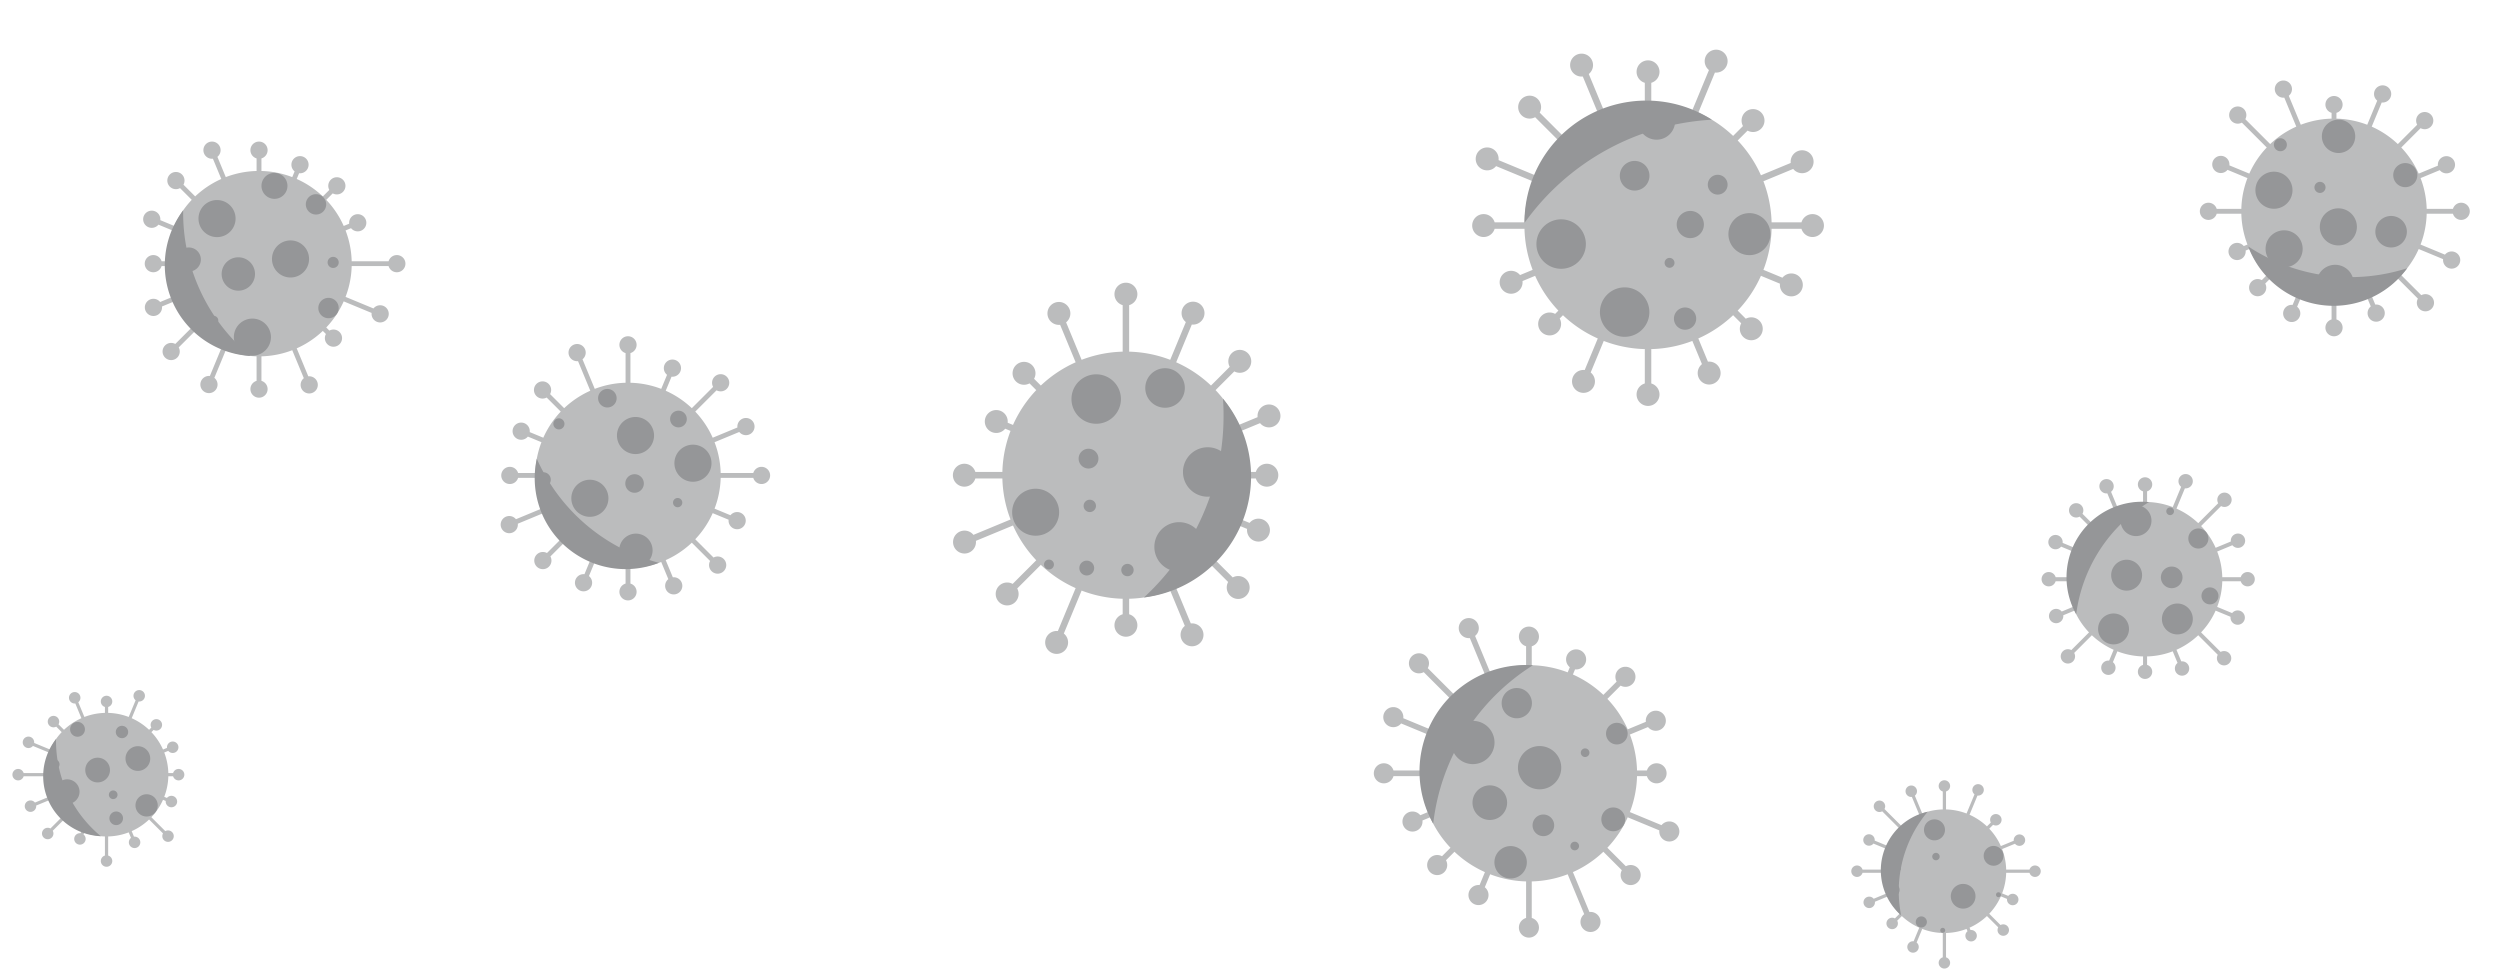 <svg xmlns="http://www.w3.org/2000/svg" version="1.1" xmlns:xlink="http://www.w3.org/1999/xlink" xmlns:svgjs="http://svgjs.com/svgjs" width="1440" height="560" preserveAspectRatio="none" viewBox="0 0 1440 560"><g mask="url(&quot;#SvgjsMask1005&quot;)" fill="none"><path d="M1155.56 500.89L1155.56 502.75L1172.17 502.75L1172.17 500.89zM1168.87 501.82 a3.3 3.3 0 1 0 6.6 0 a3.3 3.3 0 1 0 -6.6 0zM1153.21 514.58L1152.49 516.3L1158.97 518.98L1159.68 517.26zM1156.03 518.12 a3.3 3.3 0 1 0 6.6 0 a3.3 3.3 0 1 0 -6.6 0zM1145.8 526.32L1144.48 527.64L1153.22 536.38L1154.54 535.06zM1150.58 535.72 a3.3 3.3 0 1 0 6.6 0 a3.3 3.3 0 1 0 -6.6 0zM1134.45 534.34L1132.73 535.05L1134.5 539.33L1136.23 538.62zM1132.06 538.97 a3.3 3.3 0 1 0 6.6 0 a3.3 3.3 0 1 0 -6.6 0zM1120.91 537.4L1119.04 537.4L1119.04 554.59L1120.91 554.59zM1116.67 554.59 a3.3 3.3 0 1 0 6.6 0 a3.3 3.3 0 1 0 -6.6 0zM1107.22 535.05L1105.5 534.34L1101.04 545.09L1102.76 545.81zM1098.6 545.45 a3.3 3.3 0 1 0 6.6 0 a3.3 3.3 0 1 0 -6.6 0zM1095.47 527.64L1094.15 526.32L1089.23 531.24L1090.55 532.56zM1086.59 531.9 a3.3 3.3 0 1 0 6.6 0 a3.3 3.3 0 1 0 -6.6 0zM1087.46 516.3L1086.74 514.58L1076.31 518.9L1077.03 520.62zM1073.37 519.76 a3.3 3.3 0 1 0 6.6 0 a3.3 3.3 0 1 0 -6.6 0zM1084.39 502.75L1084.39 500.89L1069.64 500.89L1069.64 502.75zM1066.34 501.82 a3.3 3.3 0 1 0 6.6 0 a3.3 3.3 0 1 0 -6.6 0zM1086.74 489.06L1087.46 487.34L1076.9 482.97L1076.18 484.69zM1073.24 483.83 a3.3 3.3 0 1 0 6.6 0 a3.3 3.3 0 1 0 -6.6 0zM1094.15 477.32L1095.47 476L1083.23 463.76L1081.91 465.08zM1079.27 464.42 a3.3 3.3 0 1 0 6.6 0 a3.3 3.3 0 1 0 -6.6 0zM1105.5 469.3L1107.22 468.59L1101.75 455.39L1100.03 456.11zM1097.59 455.75 a3.3 3.3 0 1 0 6.6 0 a3.3 3.3 0 1 0 -6.6 0zM1119.04 466.24L1120.91 466.24L1120.91 452.73L1119.04 452.73zM1116.67 452.73 a3.3 3.3 0 1 0 6.6 0 a3.3 3.3 0 1 0 -6.6 0zM1132.73 468.59L1134.45 469.3L1140.24 455.32L1138.52 454.61zM1136.08 454.97 a3.3 3.3 0 1 0 6.6 0 a3.3 3.3 0 1 0 -6.6 0zM1144.48 476L1145.8 477.32L1150.26 472.85L1148.95 471.53zM1146.31 472.19 a3.3 3.3 0 1 0 6.6 0 a3.3 3.3 0 1 0 -6.6 0zM1152.49 487.34L1153.21 489.06L1163.55 484.78L1162.84 483.06zM1159.9 483.92 a3.3 3.3 0 1 0 6.6 0 a3.3 3.3 0 1 0 -6.6 0zM1084.37 501.82 a35.6 35.6 0 1 0 71.2 0 a35.6 35.6 0 1 0 -71.2 0z" fill="rgba(187, 188, 189, 1)"></path><path d="M1095.05 527.24 A34.597 34.597 0 0 1 1110.35 467.55M1110.35 467.55 A71.194 71.194 0 0 0 1095.05 527.24" fill="#959698" fill-rule="nonzero"></path><path d="M1149.7 515.36 a1.42 1.42 0 1 0 2.84 0 a1.42 1.42 0 1 0 -2.84 0zM1086.31 512.58 a3.92 3.92 0 1 0 7.84 0 a3.92 3.92 0 1 0 -7.84 0zM1123.65 516.25 a7.12 7.12 0 1 0 14.24 0 a7.12 7.12 0 1 0 -14.24 0zM1093.07 480.41 a3.92 3.92 0 1 0 7.84 0 a3.92 3.92 0 1 0 -7.84 0zM1092.13 500.23 a1.42 1.42 0 1 0 2.84 0 a1.42 1.42 0 1 0 -2.84 0zM1117.58 535.86 a1.42 1.42 0 1 0 2.84 0 a1.42 1.42 0 1 0 -2.84 0zM1108.21 478 a6.05 6.05 0 1 0 12.1 0 a6.05 6.05 0 1 0 -12.1 0zM1142.6 492.96 a5.7 5.7 0 1 0 11.4 0 a5.7 5.7 0 1 0 -11.4 0zM1112.97 493.38 a2.14 2.14 0 1 0 4.28 0 a2.14 2.14 0 1 0 -4.28 0zM1103.48 531.05 a3.2 3.2 0 1 0 6.4 0 a3.2 3.2 0 1 0 -6.4 0z" fill="#959698" fill-rule="nonzero"></path><path d="M719.7 271.85L719.7 275.58L729.7 275.58L729.7 271.85zM723.1 273.72 a6.6 6.6 0 1 0 13.2 0 a6.6 6.6 0 1 0 -13.2 0zM714.99 299.23L713.56 302.68L724.17 307.07L725.6 303.62zM718.28 305.35 a6.6 6.6 0 1 0 13.2 0 a6.6 6.6 0 1 0 -13.2 0zM700.17 322.72L697.53 325.36L711.89 339.71L714.52 337.08zM706.6 338.4 a6.6 6.6 0 1 0 13.2 0 a6.6 6.6 0 1 0 -13.2 0zM677.48 338.76L674.04 340.18L684.89 366.38L688.33 364.95zM680.01 365.66 a6.6 6.6 0 1 0 13.2 0 a6.6 6.6 0 1 0 -13.2 0zM650.39 344.89L646.66 344.89L646.66 360.15L650.39 360.15zM641.93 360.15 a6.6 6.6 0 1 0 13.2 0 a6.6 6.6 0 1 0 -13.2 0zM623.01 340.18L619.57 338.76L606.9 369.34L610.35 370.76zM602.02 370.05 a6.6 6.6 0 1 0 13.2 0 a6.6 6.6 0 1 0 -13.2 0zM599.52 325.36L596.88 322.72L578.8 340.81L581.44 343.44zM573.52 342.12 a6.6 6.6 0 1 0 13.2 0 a6.6 6.6 0 1 0 -13.2 0zM583.49 302.68L582.06 299.23L554.84 310.51L556.27 313.95zM548.96 312.23 a6.6 6.6 0 1 0 13.2 0 a6.6 6.6 0 1 0 -13.2 0zM577.36 275.58L577.36 271.85L555.47 271.85L555.47 275.58zM548.87 273.72 a6.6 6.6 0 1 0 13.2 0 a6.6 6.6 0 1 0 -13.2 0zM582.06 248.2L583.49 244.76L574.56 241.06L573.14 244.51zM567.25 242.79 a6.6 6.6 0 1 0 13.2 0 a6.6 6.6 0 1 0 -13.2 0zM596.88 224.71L599.52 222.08L591.15 213.71L588.52 216.35zM583.24 215.03 a6.6 6.6 0 1 0 13.2 0 a6.6 6.6 0 1 0 -13.2 0zM619.57 208.68L623.01 207.25L611.65 179.81L608.2 181.24zM603.33 180.53 a6.6 6.6 0 1 0 13.2 0 a6.6 6.6 0 1 0 -13.2 0zM646.66 202.55L650.39 202.55L650.39 169.44L646.66 169.44zM641.93 169.44 a6.6 6.6 0 1 0 13.2 0 a6.6 6.6 0 1 0 -13.2 0zM674.04 207.25L677.48 208.68L688.91 181.08L685.47 179.66zM680.59 180.37 a6.6 6.6 0 1 0 13.2 0 a6.6 6.6 0 1 0 -13.2 0zM697.53 222.08L700.17 224.71L715.43 209.45L712.8 206.81zM707.52 208.13 a6.6 6.6 0 1 0 13.2 0 a6.6 6.6 0 1 0 -13.2 0zM713.56 244.76L714.99 248.2L731.66 241.3L730.23 237.86zM724.34 239.58 a6.6 6.6 0 1 0 13.2 0 a6.6 6.6 0 1 0 -13.2 0zM577.34 273.72 a71.19 71.19 0 1 0 142.38 0 a71.19 71.19 0 1 0 -142.38 0z" fill="rgba(187, 188, 189, 1)"></path><path d="M704.44 229.64 A70.194 70.194 0 0 1 658.89 344.15M658.89 344.15 A142.387 142.387 0 0 0 704.44 229.64" fill="#959698" fill-rule="nonzero"></path><path d="M601.36 325.17 a2.85 2.85 0 1 0 5.7 0 a2.85 2.85 0 1 0 -5.7 0zM617.17 229.85 a14.24 14.24 0 1 0 28.48 0 a14.24 14.24 0 1 0 -28.48 0zM583 295.04 a13.53 13.53 0 1 0 27.06 0 a13.53 13.53 0 1 0 -27.06 0zM624.16 291.39 a3.56 3.56 0 1 0 7.12 0 a3.56 3.56 0 1 0 -7.12 0zM681.39 271.86 a14.24 14.24 0 1 0 28.48 0 a14.24 14.24 0 1 0 -28.48 0zM621.29 264.17 a5.7 5.7 0 1 0 11.4 0 a5.7 5.7 0 1 0 -11.4 0zM664.91 315.01 a14.24 14.24 0 1 0 28.48 0 a14.24 14.24 0 1 0 -28.48 0zM659.68 223.48 a11.39 11.39 0 1 0 22.78 0 a11.39 11.39 0 1 0 -22.78 0zM621.7 327.2 a4.27 4.27 0 1 0 8.54 0 a4.27 4.27 0 1 0 -8.54 0zM645.86 328.35 a3.56 3.56 0 1 0 7.12 0 a3.56 3.56 0 1 0 -7.12 0z" fill="#959698" fill-rule="nonzero"></path><path d="M1397.77 120.32L1397.77 123.12L1417.65 123.12L1417.65 120.32zM1412.7 121.72 a4.95 4.95 0 1 0 9.9 0 a4.95 4.95 0 1 0 -9.9 0zM1394.24 140.86L1393.17 143.44L1411.62 151.08L1412.69 148.5zM1407.2 149.79 a4.95 4.95 0 1 0 9.9 0 a4.95 4.95 0 1 0 -9.9 0zM1383.12 158.48L1381.15 160.45L1396.06 175.37L1398.04 173.39zM1392.1 174.38 a4.95 4.95 0 1 0 9.9 0 a4.95 4.95 0 1 0 -9.9 0zM1366.11 170.5L1363.53 171.57L1367.38 180.88L1369.97 179.81zM1363.73 180.35 a4.95 4.95 0 1 0 9.9 0 a4.95 4.95 0 1 0 -9.9 0zM1345.79 175.1L1342.99 175.1L1342.99 188.75L1345.79 188.75zM1339.44 188.75 a4.95 4.95 0 1 0 9.9 0 a4.95 4.95 0 1 0 -9.9 0zM1325.26 171.57L1322.67 170.5L1318.74 180.01L1321.32 181.08zM1315.08 180.54 a4.95 4.95 0 1 0 9.9 0 a4.95 4.95 0 1 0 -9.9 0zM1307.64 160.45L1305.66 158.48L1299.43 164.71L1301.41 166.68zM1295.47 165.69 a4.95 4.95 0 1 0 9.9 0 a4.95 4.95 0 1 0 -9.9 0zM1295.61 143.44L1294.54 140.86L1288.03 143.55L1289.1 146.14zM1283.61 144.85 a4.95 4.95 0 1 0 9.9 0 a4.95 4.95 0 1 0 -9.9 0zM1291.01 123.12L1291.01 120.32L1272.06 120.32L1272.06 123.12zM1267.11 121.72 a4.95 4.95 0 1 0 9.9 0 a4.95 4.95 0 1 0 -9.9 0zM1294.54 102.59L1295.61 100L1279.73 93.43L1278.66 96.01zM1274.25 94.72 a4.95 4.95 0 1 0 9.9 0 a4.95 4.95 0 1 0 -9.9 0zM1305.66 84.97L1307.64 82.99L1289.94 65.29L1287.96 67.27zM1284 66.28 a4.95 4.95 0 1 0 9.9 0 a4.95 4.95 0 1 0 -9.9 0zM1322.67 72.94L1325.26 71.87L1316.52 50.79L1313.94 51.86zM1310.28 51.32 a4.95 4.95 0 1 0 9.9 0 a4.95 4.95 0 1 0 -9.9 0zM1342.99 68.34L1345.79 68.34L1345.79 60.25L1342.99 60.25zM1339.44 60.25 a4.95 4.95 0 1 0 9.9 0 a4.95 4.95 0 1 0 -9.9 0zM1363.53 71.87L1366.11 72.94L1373.69 54.65L1371.1 53.58zM1367.44 54.11 a4.95 4.95 0 1 0 9.9 0 a4.95 4.95 0 1 0 -9.9 0zM1381.15 82.99L1383.12 84.97L1397.63 70.46L1395.66 68.48zM1391.69 69.47 a4.95 4.95 0 1 0 9.9 0 a4.95 4.95 0 1 0 -9.9 0zM1393.17 100L1394.24 102.59L1409.69 96.19L1408.62 93.61zM1404.2 94.9 a4.95 4.95 0 1 0 9.9 0 a4.95 4.95 0 1 0 -9.9 0zM1290.99 121.72 a53.4 53.4 0 1 0 106.8 0 a53.4 53.4 0 1 0 -106.8 0z" fill="rgba(187, 188, 189, 1)"></path><path d="M1386.55 154.48 A52.395 52.395 0 0 1 1294.98 141.96M1294.98 141.96 A106.79 106.79 0 0 0 1386.55 154.48" fill="#959698" fill-rule="nonzero"></path><path d="M1299.12 109.57 a10.68 10.68 0 1 0 21.36 0 a10.68 10.68 0 1 0 -21.36 0zM1334.38 163.2 a10.68 10.68 0 1 0 21.36 0 a10.68 10.68 0 1 0 -21.36 0zM1304.97 143.34 a10.68 10.68 0 1 0 21.36 0 a10.68 10.68 0 1 0 -21.36 0zM1336.21 130.68 a10.68 10.68 0 1 0 21.36 0 a10.68 10.68 0 1 0 -21.36 0zM1378.5 100.87 a6.94 6.94 0 1 0 13.88 0 a6.94 6.94 0 1 0 -13.88 0zM1368.2 133.47 a9.08 9.08 0 1 0 18.16 0 a9.08 9.08 0 1 0 -18.16 0zM1368.52 164.73 a2.67 2.67 0 1 0 5.34 0 a2.67 2.67 0 1 0 -5.34 0zM1309.76 83.37 a3.74 3.74 0 1 0 7.48 0 a3.74 3.74 0 1 0 -7.48 0zM1337.39 78.52 a9.61 9.61 0 1 0 19.22 0 a9.61 9.61 0 1 0 -19.22 0zM1333.12 107.94 a3.2 3.2 0 1 0 6.4 0 a3.2 3.2 0 1 0 -6.4 0z" fill="#959698" fill-rule="nonzero"></path><path d="M1280.03 332.46L1280.03 334.79L1294.63 334.79L1294.63 332.46zM1290.5 333.62 a4.13 4.13 0 1 0 8.26 0 a4.13 4.13 0 1 0 -8.26 0zM1277.09 349.57L1276.2 351.72L1288.46 356.8L1289.35 354.65zM1284.78 355.73 a4.13 4.13 0 1 0 8.26 0 a4.13 4.13 0 1 0 -8.26 0zM1267.83 364.25L1266.18 365.9L1280.25 379.97L1281.89 378.32zM1276.94 379.14 a4.13 4.13 0 1 0 8.26 0 a4.13 4.13 0 1 0 -8.26 0zM1253.65 374.27L1251.5 375.17L1255.78 385.5L1257.93 384.61zM1252.73 385.06 a4.13 4.13 0 1 0 8.26 0 a4.13 4.13 0 1 0 -8.26 0zM1236.72 378.11L1234.39 378.11L1234.39 386.94L1236.72 386.94zM1231.42 386.94 a4.13 4.13 0 1 0 8.26 0 a4.13 4.13 0 1 0 -8.26 0zM1219.61 375.17L1217.46 374.27L1213.35 384.18L1215.51 385.07zM1210.3 384.62 a4.13 4.13 0 1 0 8.26 0 a4.13 4.13 0 1 0 -8.26 0zM1204.92 365.9L1203.28 364.25L1190.29 377.24L1191.94 378.89zM1186.98 378.07 a4.13 4.13 0 1 0 8.26 0 a4.13 4.13 0 1 0 -8.26 0zM1194.9 351.72L1194.01 349.57L1183.9 353.76L1184.79 355.91zM1180.21 354.84 a4.13 4.13 0 1 0 8.26 0 a4.13 4.13 0 1 0 -8.26 0zM1191.07 334.79L1191.07 332.46L1180.08 332.46L1180.08 334.79zM1175.95 333.62 a4.13 4.13 0 1 0 8.26 0 a4.13 4.13 0 1 0 -8.26 0zM1194.01 317.68L1194.9 315.53L1184.42 311.18L1183.53 313.34zM1179.84 312.26 a4.13 4.13 0 1 0 8.26 0 a4.13 4.13 0 1 0 -8.26 0zM1203.28 303L1204.92 301.35L1196.71 293.13L1195.06 294.78zM1191.75 293.96 a4.13 4.13 0 1 0 8.26 0 a4.13 4.13 0 1 0 -8.26 0zM1217.46 292.98L1219.61 292.08L1214.45 279.63L1212.3 280.52zM1209.24 280.08 a4.13 4.13 0 1 0 8.26 0 a4.13 4.13 0 1 0 -8.26 0zM1234.39 289.14L1236.72 289.14L1236.72 279.05L1234.39 279.05zM1231.42 279.05 a4.13 4.13 0 1 0 8.26 0 a4.13 4.13 0 1 0 -8.26 0zM1251.5 292.08L1253.65 292.98L1260.01 277.63L1257.86 276.74zM1254.8 277.18 a4.13 4.13 0 1 0 8.26 0 a4.13 4.13 0 1 0 -8.26 0zM1266.18 301.35L1267.83 303L1282.13 288.7L1280.48 287.05zM1277.17 287.87 a4.13 4.13 0 1 0 8.26 0 a4.13 4.13 0 1 0 -8.26 0zM1276.2 315.53L1277.09 317.68L1289.52 312.53L1288.63 310.38zM1284.94 311.46 a4.13 4.13 0 1 0 8.26 0 a4.13 4.13 0 1 0 -8.26 0zM1191.05 333.62 a44.5 44.5 0 1 0 89 0 a44.5 44.5 0 1 0 -89 0z" fill="rgba(187, 188, 189, 1)"></path><path d="M1195.89 353.8 A43.496 43.496 0 0 1 1237.82 289.19M1237.82 289.19 A88.992 88.992 0 0 0 1195.89 353.8" fill="#959698" fill-rule="nonzero"></path><path d="M1216.04 331.31 a8.9 8.9 0 1 0 17.8 0 a8.9 8.9 0 1 0 -17.8 0zM1245.26 356.53 a8.9 8.9 0 1 0 17.8 0 a8.9 8.9 0 1 0 -17.8 0zM1208.5 362.27 a8.9 8.9 0 1 0 17.8 0 a8.9 8.9 0 1 0 -17.8 0zM1221.45 299.89 a8.9 8.9 0 1 0 17.8 0 a8.9 8.9 0 1 0 -17.8 0zM1260.47 310.18 a5.78 5.78 0 1 0 11.56 0 a5.78 5.78 0 1 0 -11.56 0zM1195.15 315.74 a2.67 2.67 0 1 0 5.34 0 a2.67 2.67 0 1 0 -5.34 0zM1192.1 342.41 a1.78 1.78 0 1 0 3.56 0 a1.78 1.78 0 1 0 -3.56 0zM1268.05 343.23 a4.89 4.89 0 1 0 9.78 0 a4.89 4.89 0 1 0 -9.78 0zM1244.67 332.57 a6.23 6.23 0 1 0 12.46 0 a6.23 6.23 0 1 0 -12.46 0zM1247.78 294.49 a2.22 2.22 0 1 0 4.44 0 a2.22 2.22 0 1 0 -4.44 0z" fill="#959698" fill-rule="nonzero"></path><path d="M415.1 272.45L415.1 275.25L438.64 275.25L438.64 272.45zM433.69 273.85 a4.95 4.95 0 1 0 9.9 0 a4.95 4.95 0 1 0 -9.9 0zM411.58 292.98L410.51 295.57L424.07 301.18L425.14 298.6zM419.65 299.89 a4.95 4.95 0 1 0 9.9 0 a4.95 4.95 0 1 0 -9.9 0zM400.46 310.6L398.48 312.58L412.38 326.48L414.36 324.51zM408.42 325.49 a4.95 4.95 0 1 0 9.9 0 a4.95 4.95 0 1 0 -9.9 0zM383.45 322.63L380.86 323.7L386.78 337.97L389.36 336.9zM383.12 337.44 a4.95 4.95 0 1 0 9.9 0 a4.95 4.95 0 1 0 -9.9 0zM363.13 327.23L360.33 327.23L360.33 340.89L363.13 340.89zM356.78 340.89 a4.95 4.95 0 1 0 9.9 0 a4.95 4.95 0 1 0 -9.9 0zM342.59 323.7L340.01 322.63L334.83 335.13L337.41 336.2zM331.17 335.66 a4.95 4.95 0 1 0 9.9 0 a4.95 4.95 0 1 0 -9.9 0zM324.97 312.58L323 310.6L311.7 321.9L313.68 323.87zM307.74 322.89 a4.95 4.95 0 1 0 9.9 0 a4.95 4.95 0 1 0 -9.9 0zM312.95 295.57L311.88 292.98L292.8 300.89L293.87 303.47zM288.39 302.18 a4.95 4.95 0 1 0 9.9 0 a4.95 4.95 0 1 0 -9.9 0zM308.35 275.25L308.35 272.45L293.67 272.45L293.67 275.25zM288.72 273.85 a4.95 4.95 0 1 0 9.9 0 a4.95 4.95 0 1 0 -9.9 0zM311.88 254.71L312.95 252.13L300.73 247.07L299.67 249.66zM295.25 248.36 a4.95 4.95 0 1 0 9.9 0 a4.95 4.95 0 1 0 -9.9 0zM323 237.09L324.97 235.12L313.5 223.64L311.52 225.62zM307.56 224.63 a4.95 4.95 0 1 0 9.9 0 a4.95 4.95 0 1 0 -9.9 0zM340.01 225.07L342.59 224L333.71 202.57L331.13 203.64zM327.47 203.1 a4.95 4.95 0 1 0 9.9 0 a4.95 4.95 0 1 0 -9.9 0zM360.33 220.47L363.13 220.47L363.13 198.63L360.33 198.63zM356.78 198.63 a4.95 4.95 0 1 0 9.9 0 a4.95 4.95 0 1 0 -9.9 0zM380.86 224L383.45 225.07L388.62 212.59L386.03 211.52zM382.37 212.05 a4.95 4.95 0 1 0 9.9 0 a4.95 4.95 0 1 0 -9.9 0zM398.48 235.12L400.46 237.09L416.09 221.47L414.11 219.49zM410.15 220.48 a4.95 4.95 0 1 0 9.9 0 a4.95 4.95 0 1 0 -9.9 0zM410.51 252.13L411.58 254.71L430.2 247L429.13 244.42zM424.72 245.71 a4.95 4.95 0 1 0 9.9 0 a4.95 4.95 0 1 0 -9.9 0zM308.33 273.85 a53.4 53.4 0 1 0 106.8 0 a53.4 53.4 0 1 0 -106.8 0z" fill="rgba(187, 188, 189, 1)"></path><path d="M379.56 324.18 A52.395 52.395 0 0 1 309.2 264.24M309.2 264.24 A106.79 106.79 0 0 0 379.56 324.18" fill="#959698" fill-rule="nonzero"></path><path d="M329.09 287.01 a10.68 10.68 0 1 0 21.36 0 a10.68 10.68 0 1 0 -21.36 0zM355.37 250.86 a10.68 10.68 0 1 0 21.36 0 a10.68 10.68 0 1 0 -21.36 0zM385.98 241.36 a4.81 4.81 0 1 0 9.62 0 a4.81 4.81 0 1 0 -9.62 0zM318.73 244.15 a3.2 3.2 0 1 0 6.4 0 a3.2 3.2 0 1 0 -6.4 0zM308.71 276.29 a4.27 4.27 0 1 0 8.54 0 a4.27 4.27 0 1 0 -8.54 0zM388.46 266.81 a10.68 10.68 0 1 0 21.36 0 a10.68 10.68 0 1 0 -21.36 0zM360.17 278.49 a5.34 5.34 0 1 0 10.68 0 a5.34 5.34 0 1 0 -10.68 0zM387.66 289.51 a2.67 2.67 0 1 0 5.34 0 a2.67 2.67 0 1 0 -5.34 0zM356.67 316.98 a9.61 9.61 0 1 0 19.22 0 a9.61 9.61 0 1 0 -19.22 0zM344.5 229.37 a5.34 5.34 0 1 0 10.68 0 a5.34 5.34 0 1 0 -10.68 0z" fill="#959698" fill-rule="nonzero"></path><path d="M96.95 445.28L96.95 447.14L102.88 447.14L102.88 445.28zM99.58 446.21 a3.3 3.3 0 1 0 6.6 0 a3.3 3.3 0 1 0 -6.6 0zM94.6 458.97L93.89 460.69L98.38 462.55L99.09 460.82zM95.44 461.69 a3.3 3.3 0 1 0 6.6 0 a3.3 3.3 0 1 0 -6.6 0zM87.19 470.71L85.87 472.03L96.13 482.28L97.44 480.96zM93.49 481.62 a3.3 3.3 0 1 0 6.6 0 a3.3 3.3 0 1 0 -6.6 0zM75.85 478.73L74.13 479.44L76.66 485.55L78.38 484.83zM74.22 485.19 a3.3 3.3 0 1 0 6.6 0 a3.3 3.3 0 1 0 -6.6 0zM62.3 481.79L60.44 481.79L60.44 495.96L62.3 495.96zM58.07 495.96 a3.3 3.3 0 1 0 6.6 0 a3.3 3.3 0 1 0 -6.6 0zM48.61 479.44L46.89 478.73L45.18 482.87L46.9 483.58zM42.74 483.22 a3.3 3.3 0 1 0 6.6 0 a3.3 3.3 0 1 0 -6.6 0zM36.87 472.03L35.55 470.71L26.82 479.44L28.14 480.76zM24.18 480.1 a3.3 3.3 0 1 0 6.6 0 a3.3 3.3 0 1 0 -6.6 0zM28.85 460.69L28.14 458.97L17.21 463.49L17.92 465.21zM14.26 464.35 a3.3 3.3 0 1 0 6.6 0 a3.3 3.3 0 1 0 -6.6 0zM25.79 447.14L25.79 445.28L10.45 445.28L10.45 447.14zM7.15 446.21 a3.3 3.3 0 1 0 6.6 0 a3.3 3.3 0 1 0 -6.6 0zM28.14 433.45L28.85 431.73L16.75 426.72L16.03 428.44zM13.09 427.58 a3.3 3.3 0 1 0 6.6 0 a3.3 3.3 0 1 0 -6.6 0zM35.55 421.71L36.87 420.39L31.46 414.99L30.15 416.3zM27.51 415.64 a3.3 3.3 0 1 0 6.6 0 a3.3 3.3 0 1 0 -6.6 0zM46.89 413.69L48.61 412.98L43.89 401.57L42.17 402.28zM39.73 401.92 a3.3 3.3 0 1 0 6.6 0 a3.3 3.3 0 1 0 -6.6 0zM60.44 410.62L62.3 410.62L62.3 404.05L60.44 404.05zM58.07 404.05 a3.3 3.3 0 1 0 6.6 0 a3.3 3.3 0 1 0 -6.6 0zM74.13 412.98L75.85 413.69L81.05 401.13L79.33 400.42zM76.89 400.78 a3.3 3.3 0 1 0 6.6 0 a3.3 3.3 0 1 0 -6.6 0zM85.87 420.39L87.19 421.71L90.72 418.18L89.4 416.86zM86.76 417.52 a3.3 3.3 0 1 0 6.6 0 a3.3 3.3 0 1 0 -6.6 0zM93.89 431.73L94.6 433.45L99.84 431.28L99.13 429.56zM96.18 430.42 a3.3 3.3 0 1 0 6.6 0 a3.3 3.3 0 1 0 -6.6 0zM25.77 446.21 a35.6 35.6 0 1 0 71.2 0 a35.6 35.6 0 1 0 -71.2 0z" fill="rgba(187, 188, 189, 1)"></path><path d="M58.08 481.65 A34.597 34.597 0 0 1 32.28 425.69M32.28 425.69 A71.194 71.194 0 0 0 58.08 481.65" fill="#959698" fill-rule="nonzero"></path><path d="M31.57 456.02 a7.12 7.12 0 1 0 14.24 0 a7.12 7.12 0 1 0 -14.24 0zM49.11 443.55 a7.12 7.12 0 1 0 14.24 0 a7.12 7.12 0 1 0 -14.24 0zM45.35 476.31 a2.49 2.49 0 1 0 4.98 0 a2.49 2.49 0 1 0 -4.98 0zM72.29 436.92 a7.12 7.12 0 1 0 14.24 0 a7.12 7.12 0 1 0 -14.24 0zM78.04 463.9 a6.41 6.41 0 1 0 12.82 0 a6.41 6.41 0 1 0 -12.82 0zM62.71 457.79 a2.49 2.49 0 1 0 4.98 0 a2.49 2.49 0 1 0 -4.98 0zM66.7 421.63 a3.56 3.56 0 1 0 7.12 0 a3.56 3.56 0 1 0 -7.12 0zM40.38 420.09 a4.27 4.27 0 1 0 8.54 0 a4.27 4.27 0 1 0 -8.54 0zM28.59 440.25 a2.85 2.85 0 1 0 5.7 0 a2.85 2.85 0 1 0 -5.7 0zM63.02 471.34 a3.92 3.92 0 1 0 7.84 0 a3.92 3.92 0 1 0 -7.84 0z" fill="#959698" fill-rule="nonzero"></path><path d="M942.93 443.8L942.93 447.06L954.18 447.06L954.18 443.8zM948.4 445.43 a5.78 5.78 0 1 0 11.56 0 a5.78 5.78 0 1 0 -11.56 0zM938.82 467.75L937.57 470.77L960.91 480.43L962.16 477.42zM955.75 478.93 a5.78 5.78 0 1 0 11.56 0 a5.78 5.78 0 1 0 -11.56 0zM925.85 488.31L923.54 490.61L938.11 505.18L940.41 502.87zM933.48 504.03 a5.78 5.78 0 1 0 11.56 0 a5.78 5.78 0 1 0 -11.56 0zM906 502.34L902.99 503.58L914.62 531.67L917.63 530.42zM910.35 531.05 a5.78 5.78 0 1 0 11.56 0 a5.78 5.78 0 1 0 -11.56 0zM882.29 507.7L879.03 507.7L879.03 534.29L882.29 534.29zM874.88 534.29 a5.78 5.78 0 1 0 11.56 0 a5.78 5.78 0 1 0 -11.56 0zM858.34 503.58L855.32 502.34L850.11 514.93L853.12 516.18zM845.83 515.55 a5.78 5.78 0 1 0 11.56 0 a5.78 5.78 0 1 0 -11.56 0zM837.78 490.61L835.47 488.31L826.66 497.12L828.97 499.43zM822.04 498.27 a5.78 5.78 0 1 0 11.56 0 a5.78 5.78 0 1 0 -11.56 0zM823.75 470.77L822.5 467.75L812.97 471.7L814.22 474.71zM807.81 473.21 a5.78 5.78 0 1 0 11.56 0 a5.78 5.78 0 1 0 -11.56 0zM818.39 447.06L818.39 443.8L797.1 443.8L797.1 447.06zM791.32 445.43 a5.78 5.78 0 1 0 11.56 0 a5.78 5.78 0 1 0 -11.56 0zM822.5 423.1L823.75 420.09L803.18 411.57L801.93 414.58zM796.77 413.07 a5.78 5.78 0 1 0 11.56 0 a5.78 5.78 0 1 0 -11.56 0zM835.47 402.55L837.78 400.24L818.47 380.93L816.16 383.24zM811.54 382.08 a5.78 5.78 0 1 0 11.56 0 a5.78 5.78 0 1 0 -11.56 0zM855.32 388.52L858.34 387.27L847.52 361.16L844.51 362.41zM840.24 361.79 a5.78 5.78 0 1 0 11.56 0 a5.78 5.78 0 1 0 -11.56 0zM879.03 383.15L882.29 383.15L882.29 366.7L879.03 366.7zM874.88 366.7 a5.78 5.78 0 1 0 11.56 0 a5.78 5.78 0 1 0 -11.56 0zM902.99 387.27L906 388.52L909.34 380.44L906.33 379.2zM902.06 379.82 a5.78 5.78 0 1 0 11.56 0 a5.78 5.78 0 1 0 -11.56 0zM923.54 400.24L925.85 402.55L937.4 390.99L935.1 388.69zM930.47 389.84 a5.78 5.78 0 1 0 11.56 0 a5.78 5.78 0 1 0 -11.56 0zM937.57 420.09L938.82 423.1L954.38 416.66L953.13 413.65zM947.97 415.15 a5.78 5.78 0 1 0 11.56 0 a5.78 5.78 0 1 0 -11.56 0zM818.37 445.43 a62.29 62.29 0 1 0 124.58 0 a62.29 62.29 0 1 0 -124.58 0z" fill="rgba(187, 188, 189, 1)"></path><path d="M825.53 474.43 A61.294 61.294 0 0 1 882.98 383.18M882.98 383.18 A124.589 124.589 0 0 0 825.53 474.43" fill="#959698" fill-rule="nonzero"></path><path d="M835.92 427.67 a12.46 12.46 0 1 0 24.92 0 a12.46 12.46 0 1 0 -24.92 0zM925.07 422.57 a6.23 6.23 0 1 0 12.46 0 a6.23 6.23 0 1 0 -12.46 0zM860.78 496.68 a9.34 9.34 0 1 0 18.68 0 a9.34 9.34 0 1 0 -18.68 0zM874.35 442.19 a12.46 12.46 0 1 0 24.92 0 a12.46 12.46 0 1 0 -24.92 0zM864.95 405.02 a8.72 8.72 0 1 0 17.44 0 a8.72 8.72 0 1 0 -17.44 0zM848.16 462.34 a9.97 9.97 0 1 0 19.94 0 a9.97 9.97 0 1 0 -19.94 0zM910.54 433.56 a2.49 2.49 0 1 0 4.98 0 a2.49 2.49 0 1 0 -4.98 0zM922.37 471.95 a6.85 6.85 0 1 0 13.7 0 a6.85 6.85 0 1 0 -13.7 0zM882.75 475.39 a6.23 6.23 0 1 0 12.46 0 a6.23 6.23 0 1 0 -12.46 0zM904.55 487.31 a2.49 2.49 0 1 0 4.98 0 a2.49 2.49 0 1 0 -4.98 0z" fill="#959698" fill-rule="nonzero"></path><path d="M1020.44 128.05L1020.44 131.78L1043.99 131.78L1043.99 128.05zM1037.39 129.92 a6.6 6.6 0 1 0 13.2 0 a6.6 6.6 0 1 0 -13.2 0zM1015.74 155.43L1014.31 158.87L1031.11 165.83L1032.54 162.39zM1025.22 164.11 a6.6 6.6 0 1 0 13.2 0 a6.6 6.6 0 1 0 -13.2 0zM1000.92 178.92L998.28 181.56L1007.42 190.7L1010.06 188.07zM1002.14 189.38 a6.6 6.6 0 1 0 13.2 0 a6.6 6.6 0 1 0 -13.2 0zM978.23 194.96L974.79 196.38L982.75 215.6L986.19 214.17zM977.87 214.89 a6.6 6.6 0 1 0 13.2 0 a6.6 6.6 0 1 0 -13.2 0zM951.14 201.09L947.41 201.09L947.41 227.21L951.14 227.21zM942.67 227.21 a6.6 6.6 0 1 0 13.2 0 a6.6 6.6 0 1 0 -13.2 0zM923.76 196.38L920.32 194.96L910.37 218.98L913.81 220.4zM905.49 219.69 a6.6 6.6 0 1 0 13.2 0 a6.6 6.6 0 1 0 -13.2 0zM900.27 181.56L897.63 178.92L891.28 185.28L893.91 187.92zM885.99 186.6 a6.6 6.6 0 1 0 13.2 0 a6.6 6.6 0 1 0 -13.2 0zM884.24 158.87L882.81 155.43L869.69 160.86L871.12 164.31zM863.8 162.59 a6.6 6.6 0 1 0 13.2 0 a6.6 6.6 0 1 0 -13.2 0zM878.1 131.78L878.1 128.05L854.58 128.05L854.58 131.78zM847.98 129.92 a6.6 6.6 0 1 0 13.2 0 a6.6 6.6 0 1 0 -13.2 0zM882.81 104.4L884.24 100.96L857.32 89.81L855.9 93.26zM850.01 91.53 a6.6 6.6 0 1 0 13.2 0 a6.6 6.6 0 1 0 -13.2 0zM897.63 80.91L900.27 78.28L882.38 60.39L879.75 63.03zM874.47 61.71 a6.6 6.6 0 1 0 13.2 0 a6.6 6.6 0 1 0 -13.2 0zM920.32 64.88L923.76 63.45L912.72 36.79L909.27 38.22zM904.39 37.5 a6.6 6.6 0 1 0 13.2 0 a6.6 6.6 0 1 0 -13.2 0zM947.41 58.75L951.14 58.75L951.14 41.37L947.41 41.37zM942.67 41.37 a6.6 6.6 0 1 0 13.2 0 a6.6 6.6 0 1 0 -13.2 0zM974.79 63.45L978.23 64.88L990.22 35.93L986.78 34.51zM981.9 35.22 a6.6 6.6 0 1 0 13.2 0 a6.6 6.6 0 1 0 -13.2 0zM998.28 78.28L1000.92 80.91L1011.07 70.76L1008.43 68.12zM1003.15 69.44 a6.6 6.6 0 1 0 13.2 0 a6.6 6.6 0 1 0 -13.2 0zM1014.31 100.96L1015.74 104.4L1038.73 94.88L1037.31 91.44zM1031.42 93.16 a6.6 6.6 0 1 0 13.2 0 a6.6 6.6 0 1 0 -13.2 0zM878.08 129.92 a71.19 71.19 0 1 0 142.38 0 a71.19 71.19 0 1 0 -142.38 0z" fill="rgba(187, 188, 189, 1)"></path><path d="M878.1 128.41 A70.194 70.194 0 0 1 986.04 68.95M986.04 68.95 A142.387 142.387 0 0 0 878.1 128.41" fill="#959698" fill-rule="nonzero"></path><path d="M921.56 179.77 a14.24 14.24 0 1 0 28.48 0 a14.24 14.24 0 1 0 -28.48 0zM943.51 69.78 a10.68 10.68 0 1 0 21.36 0 a10.68 10.68 0 1 0 -21.36 0zM995.57 134.86 a12.1 12.1 0 1 0 24.2 0 a12.1 12.1 0 1 0 -24.2 0zM965.78 129.33 a7.83 7.83 0 1 0 15.66 0 a7.83 7.83 0 1 0 -15.66 0zM884.98 140.58 a14.24 14.24 0 1 0 28.48 0 a14.24 14.24 0 1 0 -28.48 0zM958.81 151.4 a2.85 2.85 0 1 0 5.7 0 a2.85 2.85 0 1 0 -5.7 0zM933.01 101.23 a8.54 8.54 0 1 0 17.08 0 a8.54 8.54 0 1 0 -17.08 0zM964.19 183.52 a6.41 6.41 0 1 0 12.82 0 a6.41 6.41 0 1 0 -12.82 0zM983.69 106.38 a5.7 5.7 0 1 0 11.4 0 a5.7 5.7 0 1 0 -11.4 0zM919.6 76.96 a4.98 4.98 0 1 0 9.96 0 a4.98 4.98 0 1 0 -9.96 0z" fill="#959698" fill-rule="nonzero"></path><path d="M202.57 150.48L202.57 153.27L228.58 153.27L228.58 150.48zM223.63 151.87 a4.95 4.95 0 1 0 9.9 0 a4.95 4.95 0 1 0 -9.9 0zM199.04 171.01L197.97 173.59L218.43 182.07L219.5 179.49zM214.02 180.78 a4.95 4.95 0 1 0 9.9 0 a4.95 4.95 0 1 0 -9.9 0zM187.92 188.63L185.95 190.61L191.09 195.75L193.07 193.78zM187.13 194.77 a4.95 4.95 0 1 0 9.9 0 a4.95 4.95 0 1 0 -9.9 0zM170.91 200.65L168.33 201.72L176.82 222.22L179.4 221.15zM173.16 221.69 a4.95 4.95 0 1 0 9.9 0 a4.95 4.95 0 1 0 -9.9 0zM150.59 205.25L147.79 205.25L147.79 224.12L150.59 224.12zM144.24 224.12 a4.95 4.95 0 1 0 9.9 0 a4.95 4.95 0 1 0 -9.9 0zM130.06 201.72L127.47 200.65L119.07 220.95L121.65 222.02zM115.41 221.49 a4.95 4.95 0 1 0 9.9 0 a4.95 4.95 0 1 0 -9.9 0zM112.44 190.61L110.46 188.63L97.6 201.48L99.58 203.46zM93.64 202.47 a4.95 4.95 0 1 0 9.9 0 a4.95 4.95 0 1 0 -9.9 0zM100.41 173.59L99.34 171.01L87.85 175.77L88.92 178.35zM83.43 177.06 a4.95 4.95 0 1 0 9.9 0 a4.95 4.95 0 1 0 -9.9 0zM95.81 153.27L95.81 150.48L88.32 150.48L88.32 153.27zM83.37 151.87 a4.95 4.95 0 1 0 9.9 0 a4.95 4.95 0 1 0 -9.9 0zM99.34 132.74L100.41 130.16L87.95 124.99L86.88 127.58zM82.46 126.29 a4.95 4.95 0 1 0 9.9 0 a4.95 4.95 0 1 0 -9.9 0zM110.46 115.12L112.44 113.14L102.32 103.02L100.34 105zM96.38 104.01 a4.95 4.95 0 1 0 9.9 0 a4.95 4.95 0 1 0 -9.9 0zM127.47 103.1L130.06 102.03L123.41 85.97L120.82 87.04zM117.16 86.5 a4.95 4.95 0 1 0 9.9 0 a4.95 4.95 0 1 0 -9.9 0zM147.79 98.5L150.59 98.5L150.59 86.5L147.79 86.5zM144.24 86.5 a4.95 4.95 0 1 0 9.9 0 a4.95 4.95 0 1 0 -9.9 0zM168.33 102.03L170.91 103.1L174.09 95.41L171.51 94.34zM167.85 94.87 a4.95 4.95 0 1 0 9.9 0 a4.95 4.95 0 1 0 -9.9 0zM185.95 113.14L187.92 115.12L195.01 108.03L193.04 106.05zM189.08 107.04 a4.95 4.95 0 1 0 9.9 0 a4.95 4.95 0 1 0 -9.9 0zM197.97 130.16L199.04 132.74L206.6 129.61L205.53 127.03zM201.11 128.32 a4.95 4.95 0 1 0 9.9 0 a4.95 4.95 0 1 0 -9.9 0zM95.79 151.87 a53.4 53.4 0 1 0 106.8 0 a53.4 53.4 0 1 0 -106.8 0z" fill="rgba(187, 188, 189, 1)"></path><path d="M144.32 205.05 A52.395 52.395 0 0 1 105.51 121.16M105.51 121.16 A106.79 106.79 0 0 0 144.32 205.05" fill="#959698" fill-rule="nonzero"></path><path d="M156.66 149.16 a10.68 10.68 0 1 0 21.36 0 a10.68 10.68 0 1 0 -21.36 0zM114.33 125.9 a10.68 10.68 0 1 0 21.36 0 a10.68 10.68 0 1 0 -21.36 0zM101.82 149.48 a6.94 6.94 0 1 0 13.88 0 a6.94 6.94 0 1 0 -13.88 0zM183.35 177.43 a5.87 5.87 0 1 0 11.74 0 a5.87 5.87 0 1 0 -11.74 0zM134.7 194.19 a10.68 10.68 0 1 0 21.36 0 a10.68 10.68 0 1 0 -21.36 0zM188.7 151.15 a3.2 3.2 0 1 0 6.4 0 a3.2 3.2 0 1 0 -6.4 0zM150.61 107.06 a7.48 7.48 0 1 0 14.96 0 a7.48 7.48 0 1 0 -14.96 0zM176.15 117.71 a5.87 5.87 0 1 0 11.74 0 a5.87 5.87 0 1 0 -11.74 0zM127.67 157.82 a9.61 9.61 0 1 0 19.22 0 a9.61 9.61 0 1 0 -19.22 0zM120.39 184.59 a2.67 2.67 0 1 0 5.34 0 a2.67 2.67 0 1 0 -5.34 0z" fill="#959698" fill-rule="nonzero"></path></g><defs><mask id="SvgjsMask1005"><rect width="1440" height="560" fill="#ffffff"></rect></mask></defs></svg>